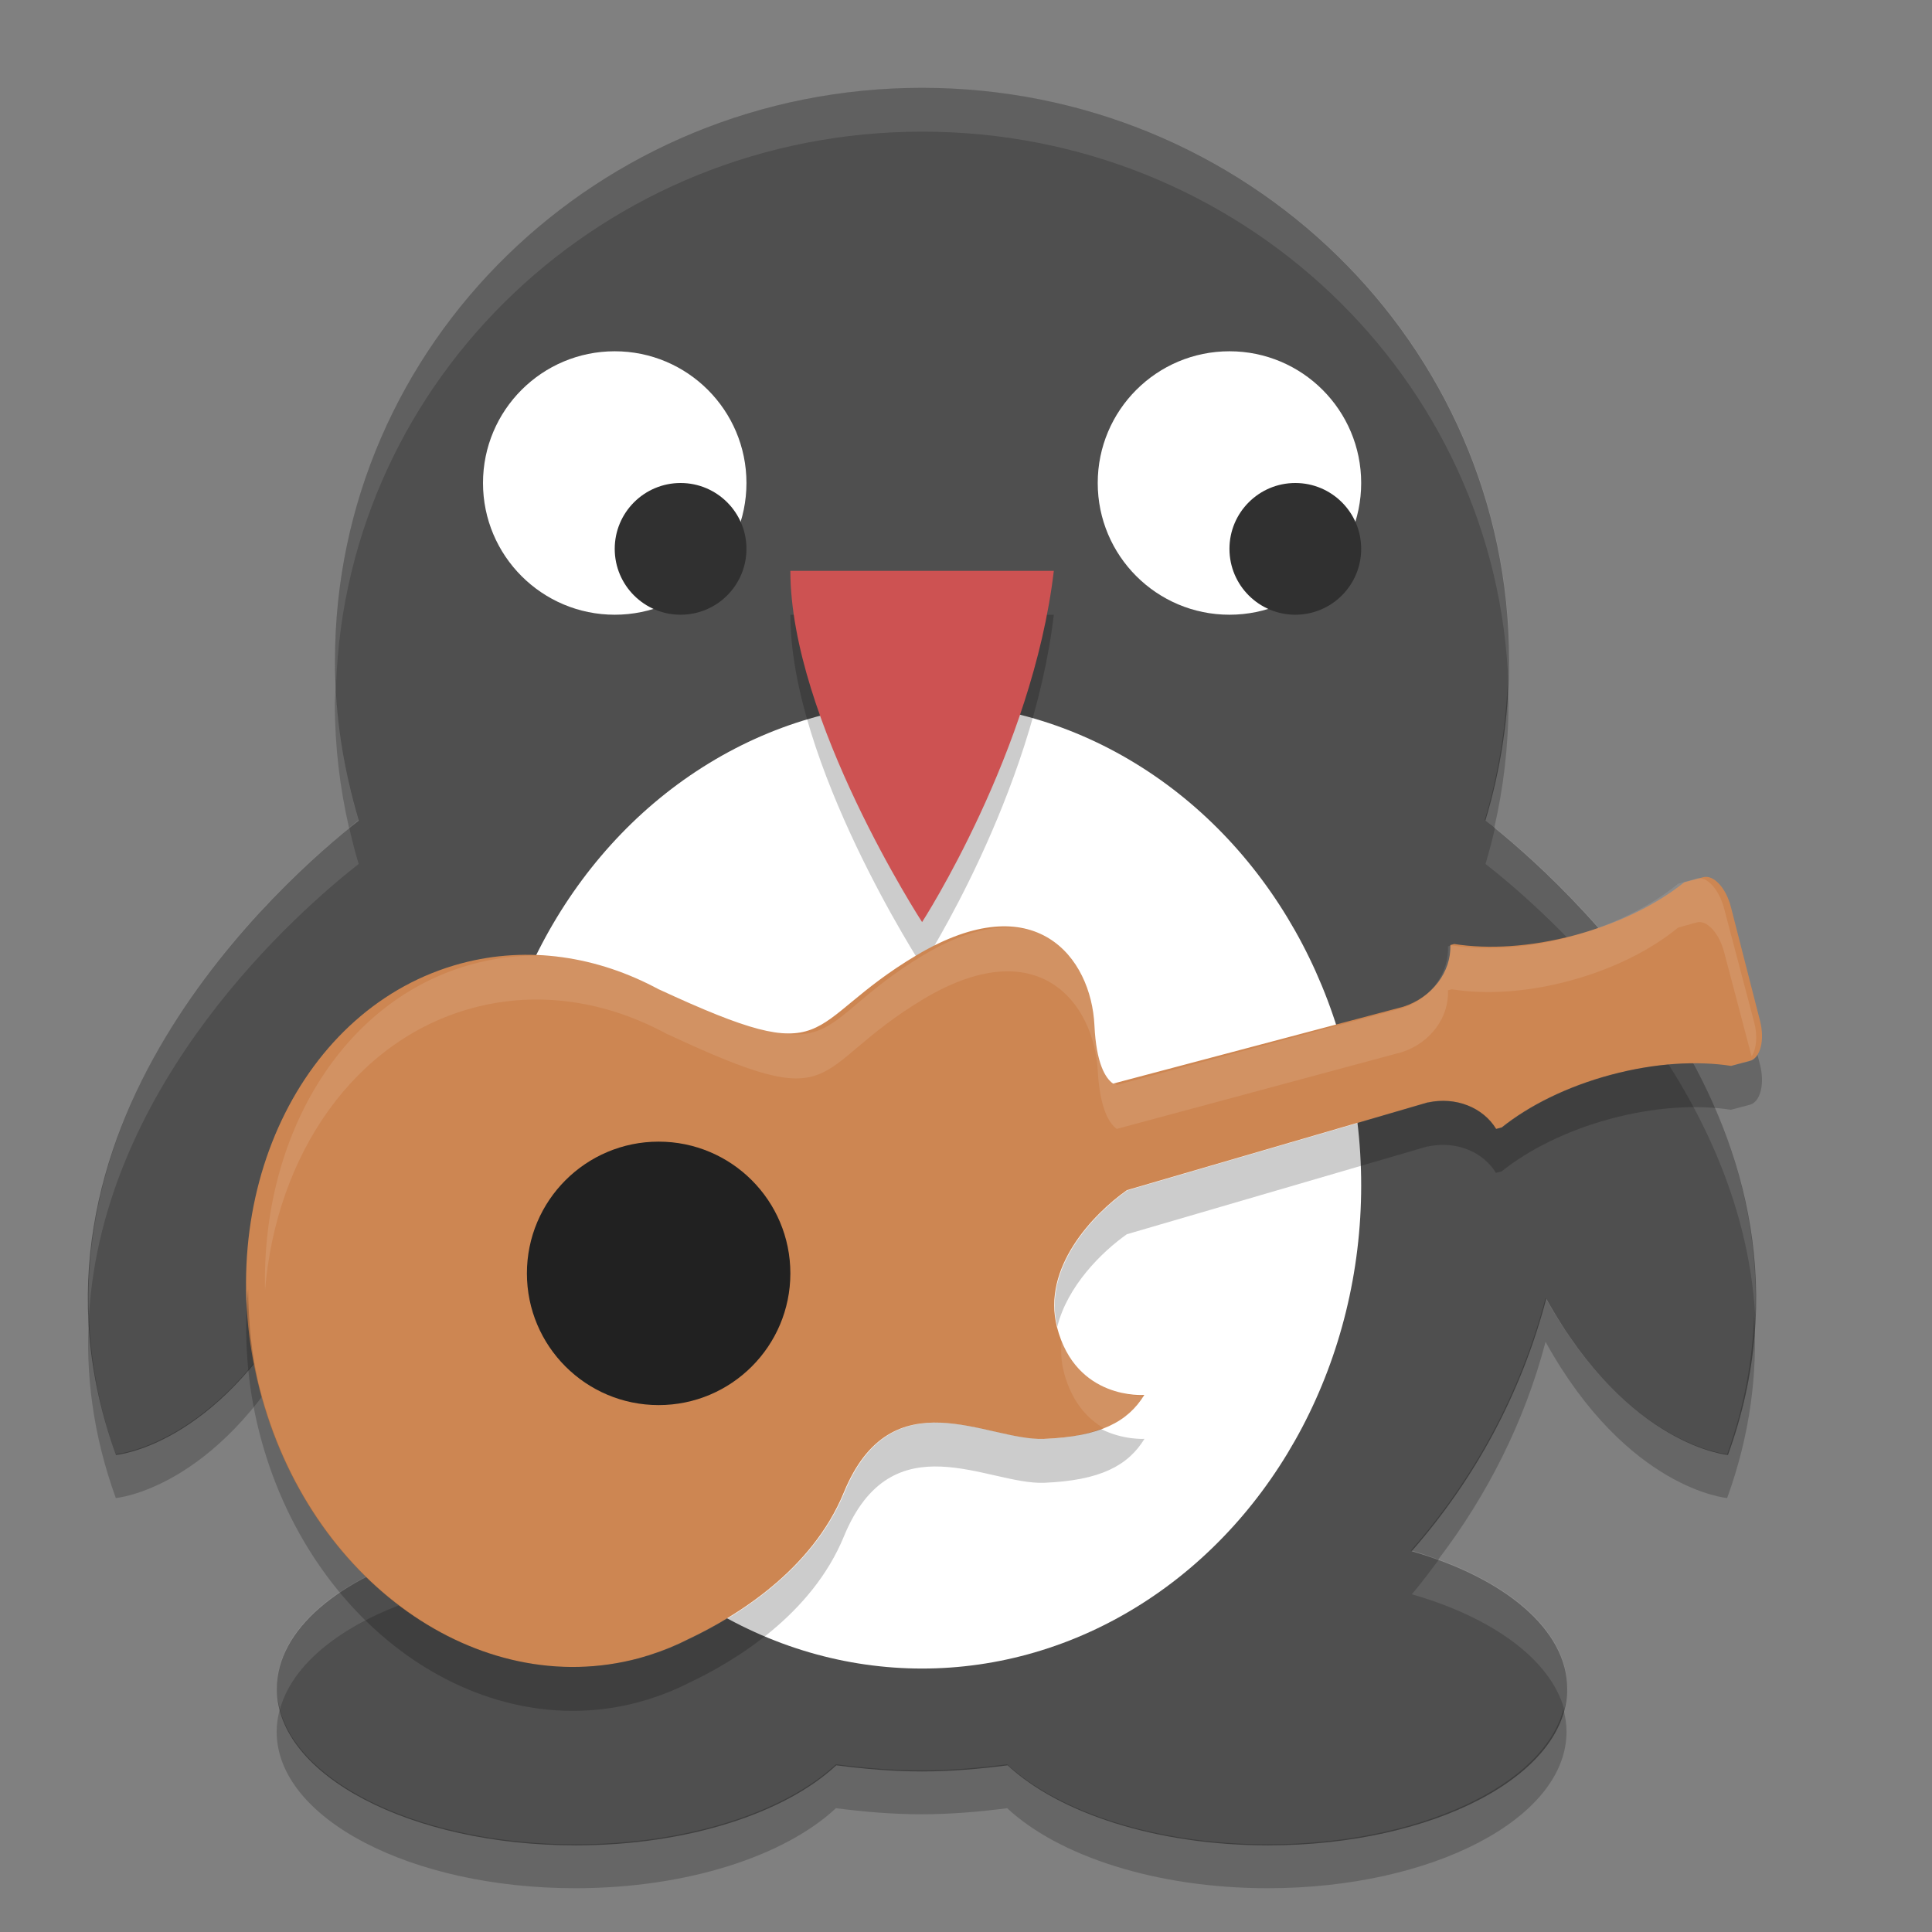 <?xml version="1.0" encoding="UTF-8" standalone="no"?>
<svg xmlns="http://www.w3.org/2000/svg" height="22" width="22" version="1">
 <rect width="100%" height="100%" fill="#808080" stroke="none"/>
 <g fill="#4f4f4f" transform="matrix(.649 0 0 .633 .239 1)">
  <g>
   <path d="m25.694 13.182c0.268-0.915 0.416-1.88 0.416-2.881 0-5.689-4.61-10.301-10.3-10.301-5.688 0-10.3 4.611-10.3 10.301 0 1.001 0.149 1.966 0.416 2.881-1.297 1.042-6.331 5.557-4.26 11.412 0 0 1.752-0.15 3.191-2.811 0.437 1.703 1.251 3.25 2.361 4.543-1.626 0.479-2.729 1.408-2.729 2.474 0 1.556 2.348 2.817 5.243 2.817 1.965 0 3.676-0.582 4.573-1.44 0.494 0.065 0.992 0.11 1.503 0.11 0.512 0 1.011-0.045 1.503-0.11 0.899 0.858 2.609 1.44 4.574 1.44 2.896 0 5.245-1.262 5.245-2.817 0-1.065-1.104-1.995-2.73-2.474 1.109-1.293 1.925-2.84 2.362-4.543 1.438 2.66 3.188 2.811 3.188 2.811 2.074-5.856-2.96-10.371-4.256-11.412z"/>
  </g>
 </g>
 <g opacity=".2" transform="matrix(.649 0 0 .633 .239 1.5)">
  <g>
   <path d="m10.652 16.611c-0.004 0.142-0.021 0.28-0.021 0.422 0 0.972 0.115 1.914 0.324 2.824 0.064-0.051 0.16-0.137 0.215-0.179-0.293-0.98-0.468-2.007-0.518-3.067zm26.7 0.006c-0.05 1.057-0.226 2.083-0.52 3.061 0.055 0.043 0.152 0.127 0.217 0.179 0.21-0.91 0.324-1.852 0.324-2.824 0-0.14-0.017-0.277-0.021-0.416zm-27.569 13.942c-1.868 3.366-4.143 3.556-4.143 3.556-0.396-1.092-0.573-2.142-0.613-3.152-0.078 1.306 0.084 2.695 0.613 4.152 0 0 2.275-0.19 4.143-3.556 0.48 1.822 1.327 3.49 2.444 4.955 0.201-0.074 0.404-0.145 0.621-0.207-1.441-1.636-2.498-3.594-3.065-5.748zm28.436 0c-0.568 2.154-1.627 4.112-3.067 5.748 0.217 0.062 0.422 0.133 0.623 0.207 1.116-1.465 1.964-3.133 2.444-4.955 1.866 3.365 4.138 3.556 4.138 3.556 0.53-1.458 0.693-2.848 0.616-4.154-0.041 1.011-0.218 2.061-0.616 3.154 0 0-2.272-0.191-4.138-3.556zm-28.842 9.367c-0.046 0.167-0.072 0.336-0.072 0.51 0 1.968 3.048 3.564 6.806 3.564 2.551 0 4.773-0.737 5.938-1.822 0.641 0.082 1.288 0.138 1.951 0.138 0.665 0 1.312-0.056 1.951-0.138 1.167 1.085 3.387 1.822 5.938 1.822 3.759 0 6.808-1.597 6.808-3.564 0-0.174-0.026-0.343-0.072-0.51-0.457 1.735-3.295 3.074-6.736 3.074-2.551 0-4.771-0.737-5.938-1.822-0.639 0.082-1.286 0.138-1.951 0.138-0.663 0-1.31-0.056-1.951-0.138-1.165 1.085-3.387 1.822-5.938 1.822-3.44 0-6.277-1.338-6.734-3.074z" transform="matrix(.77 0 0 .79 -2.679 -3.162)"/>
  </g>
 </g>
 <path opacity=".1" fill="#fff" d="m10.501 1c-3.692 0-6.685 2.917-6.685 6.516 0 0.098 0.006 0.193 0.011 0.289 0.116-3.501 3.056-6.306 6.675-6.306 3.621 0 6.561 2.807 6.675 6.309 0.004-0.097 0.011-0.194 0.011-0.292 0-3.599-2.993-6.516-6.685-6.516zm-6.524 8.428c-0.813 0.656-3.076 2.744-2.964 5.553 0.159-2.665 2.395-4.613 3.071-5.143-0.041-0.135-0.075-0.272-0.107-0.41zm13.047 0c-0.032 0.139-0.068 0.276-0.108 0.41 0.675 0.528 2.912 2.477 3.071 5.141 0.113-2.808-2.149-4.896-2.962-5.552zm-12.411 8.329c-0.881 0.323-1.461 0.856-1.461 1.461 0 0.083 0.015 0.165 0.036 0.245 0.155-0.566 0.815-1.046 1.736-1.31-0.112-0.127-0.209-0.263-0.31-0.397zm11.774 0c-0.102 0.134-0.2 0.27-0.311 0.397 0.92 0.264 1.581 0.745 1.736 1.31 0.021-0.081 0.036-0.162 0.036-0.245 0-0.605-0.58-1.139-1.461-1.461z"/>
 <circle cy="5.5" cx="7" r="1.5" fill="#fff"/>
 <circle cy="5.5" cx="14" r="1.5" fill="#fff"/>
 <ellipse rx="5" ry="5.5" cy="13.5" cx="10.5" fill="#fff"/>
 <path opacity=".2" d="m9 7h3c-0.241 2.055-1.5 4-1.5 4s-1.5-2.309-1.5-4z"/>
 <circle cy="6.25" cx="7.75" r=".75" fill="#303030"/>
 <circle cy="6.25" cx="14.75" r=".75" fill="#303030"/>
 <path fill="#cd5252" d="m9 6.5h3c-0.241 2.055-1.5 4-1.5 4s-1.5-2.309-1.5-4z"/>
 <g fill="#cd8652" transform="matrix(.026 .016 -.015 .027 8.322 3.126)">
  <g>
   <g>
    <path d="m377.6 125.4c8.051-7.326 18.943-9.081 27.078-4.883l1.56-1.553c4.904-12.028 13.757-25.333 26.031-37.604 12.283-12.276 25.584-21.135 37.606-26.042 0 0 2.368-2.369 5.298-5.298 2.925-2.93 1.154-9.438-3.96-14.547l-30.1-30.095c-5.1-5.109-11.59-6.906-14.48-4.015l-5.238 5.236c-4.889 12.062-13.773 25.441-26.116 37.784-12.331 12.331-25.708 21.219-37.782 26.115l-1.082 1.078c5.178 8.233 3.574 19.979-4.168 28.487l-80.781 80.303c-3.494-0.226-9.117-3.047-16.635-14.697-13.442-20.827-44.812-32.687-70.648 12.13s-4.408 52.227-77.991 60.774l0.016 0.024c-25.982 1.429-50.592 11.36-69.375 30.136-44.54 44.544-39.464 121.84 11.34 172.66 50.806 50.806 128.11 55.879 172.65 11.328 0.797-0.797 1.557-1.639 2.324-2.46l0.014 0.032s0.293-0.316 0.775-0.866c3.573-3.903 6.777-8.026 9.636-12.343 11.461-16.27 27.822-45.524 24.159-76.081-5.538-46.129 37.694-44.021 55.619-55.623 17.921-11.598 24.249-21.607 24.77-33.218 0 0-21.352 15.028-40.855-4.476-15.677-15.678-8.708-42.391-1.947-56.529l82.25-85.77z"/>
   </g>
  </g>
 </g>
 <circle cy="14.5" cx="7.5" r="1.5" fill="#212121"/>
 <path opacity=".1" d="m19.32 10.004-0.211 0.059c-0.301 0.248-0.725 0.466-1.223 0.602-0.497 0.136-0.973 0.161-1.355 0.1l-0.043 0.012c0.014 0.305-0.198 0.597-0.521 0.703l-3.25 0.875c-0.087-0.063-0.192-0.229-0.217-0.665-0.045-0.778-0.683-1.601-2-0.805-1.317 0.797-0.872 1.339-2.897 0.391v0.002c-0.692-0.378-1.471-0.505-2.228-0.298-1.482 0.404-2.399 1.956-2.357 3.714 0.127-1.546 1.016-2.849 2.357-3.214 0.757-0.206 1.537-0.079 2.228 0.299v-0.002c2.024 0.948 1.579 0.406 2.897-0.391 1.317-0.797 1.955 0.026 2 0.805 0.025 0.435 0.13 0.602 0.217 0.664l3.25-0.875c0.323-0.106 0.536-0.398 0.521-0.703l0.043-0.012c0.383 0.061 0.858 0.036 1.355-0.1 0.498-0.136 0.921-0.354 1.223-0.602l0.211-0.059c0.117-0.032 0.257 0.122 0.314 0.342l0.312 1.184c0.054-0.084 0.071-0.231 0.029-0.389l-0.342-1.295c-0.058-0.22-0.198-0.374-0.314-0.342zm-7.205 5.117c-0.038 0.161-0.046 0.331 0 0.506 0.098 0.371 0.302 0.56 0.5 0.662 0.228-0.084 0.385-0.21 0.49-0.387 0 0-0.77 0.064-0.99-0.775-0.001-0.002 0-0.004 0-0.006z" fill="#fff"/>
 <g transform="matrix(.026 .016 -.015 .027 8.322 3.627)">
  <g>
   <g>
    <path opacity=".2" d="m20.947 12.529c-0.021 0.033-0.047 0.059-0.08 0.068-0.118 0.032-0.213 0.057-0.213 0.057-0.382-0.06-0.854-0.033-1.35 0.102-0.495 0.135-0.918 0.353-1.219 0.6l-0.062 0.016c-0.149-0.244-0.455-0.37-0.77-0.301v-0.002l-3.369 1c-0.379 0.273-0.942 0.88-0.77 1.553 0.108-0.462 0.488-0.85 0.77-1.053l3.369-1v0.002c0.314-0.069 0.62 0.057 0.77 0.301l0.062-0.016c0.301-0.246 0.724-0.465 1.219-0.6 0.495-0.135 0.968-0.162 1.35-0.102 0 0 0.095-0.024 0.213-0.057 0.118-0.032 0.167-0.237 0.109-0.457l-0.029-0.111zm-16.929 2.664c-0.043 0.525-0.001 1.078 0.145 1.633 0.575 2.188 2.498 3.564 4.295 3.074 0.032-0.009 0.064-0.019 0.096-0.029v0.002s0.013-0.005 0.033-0.012c0.149-0.048 0.291-0.107 0.428-0.178 0.532-0.256 1.378-0.785 1.727-1.67 0.526-1.335 1.613-0.585 2.244-0.611 0.631-0.026 0.939-0.195 1.121-0.5 0 0-0.24 0.015-0.49-0.113-0.166 0.061-0.365 0.102-0.631 0.113-0.631 0.026-1.718-0.724-2.244 0.611-0.349 0.884-1.195 1.414-1.727 1.67-0.136 0.071-0.279 0.13-0.428 0.178-0.02 0.007-0.033 0.012-0.033 0.012v-0.002c-0.032 0.01-0.064 0.021-0.096 0.029-1.796 0.49-3.72-0.886-4.295-3.074-0.1-0.382-0.136-0.76-0.144-1.133z" transform="matrix(29.043 -17.233 15.592 27.754 -335.09 46.124)"/>
   </g>
  </g>
 </g>
</svg>
